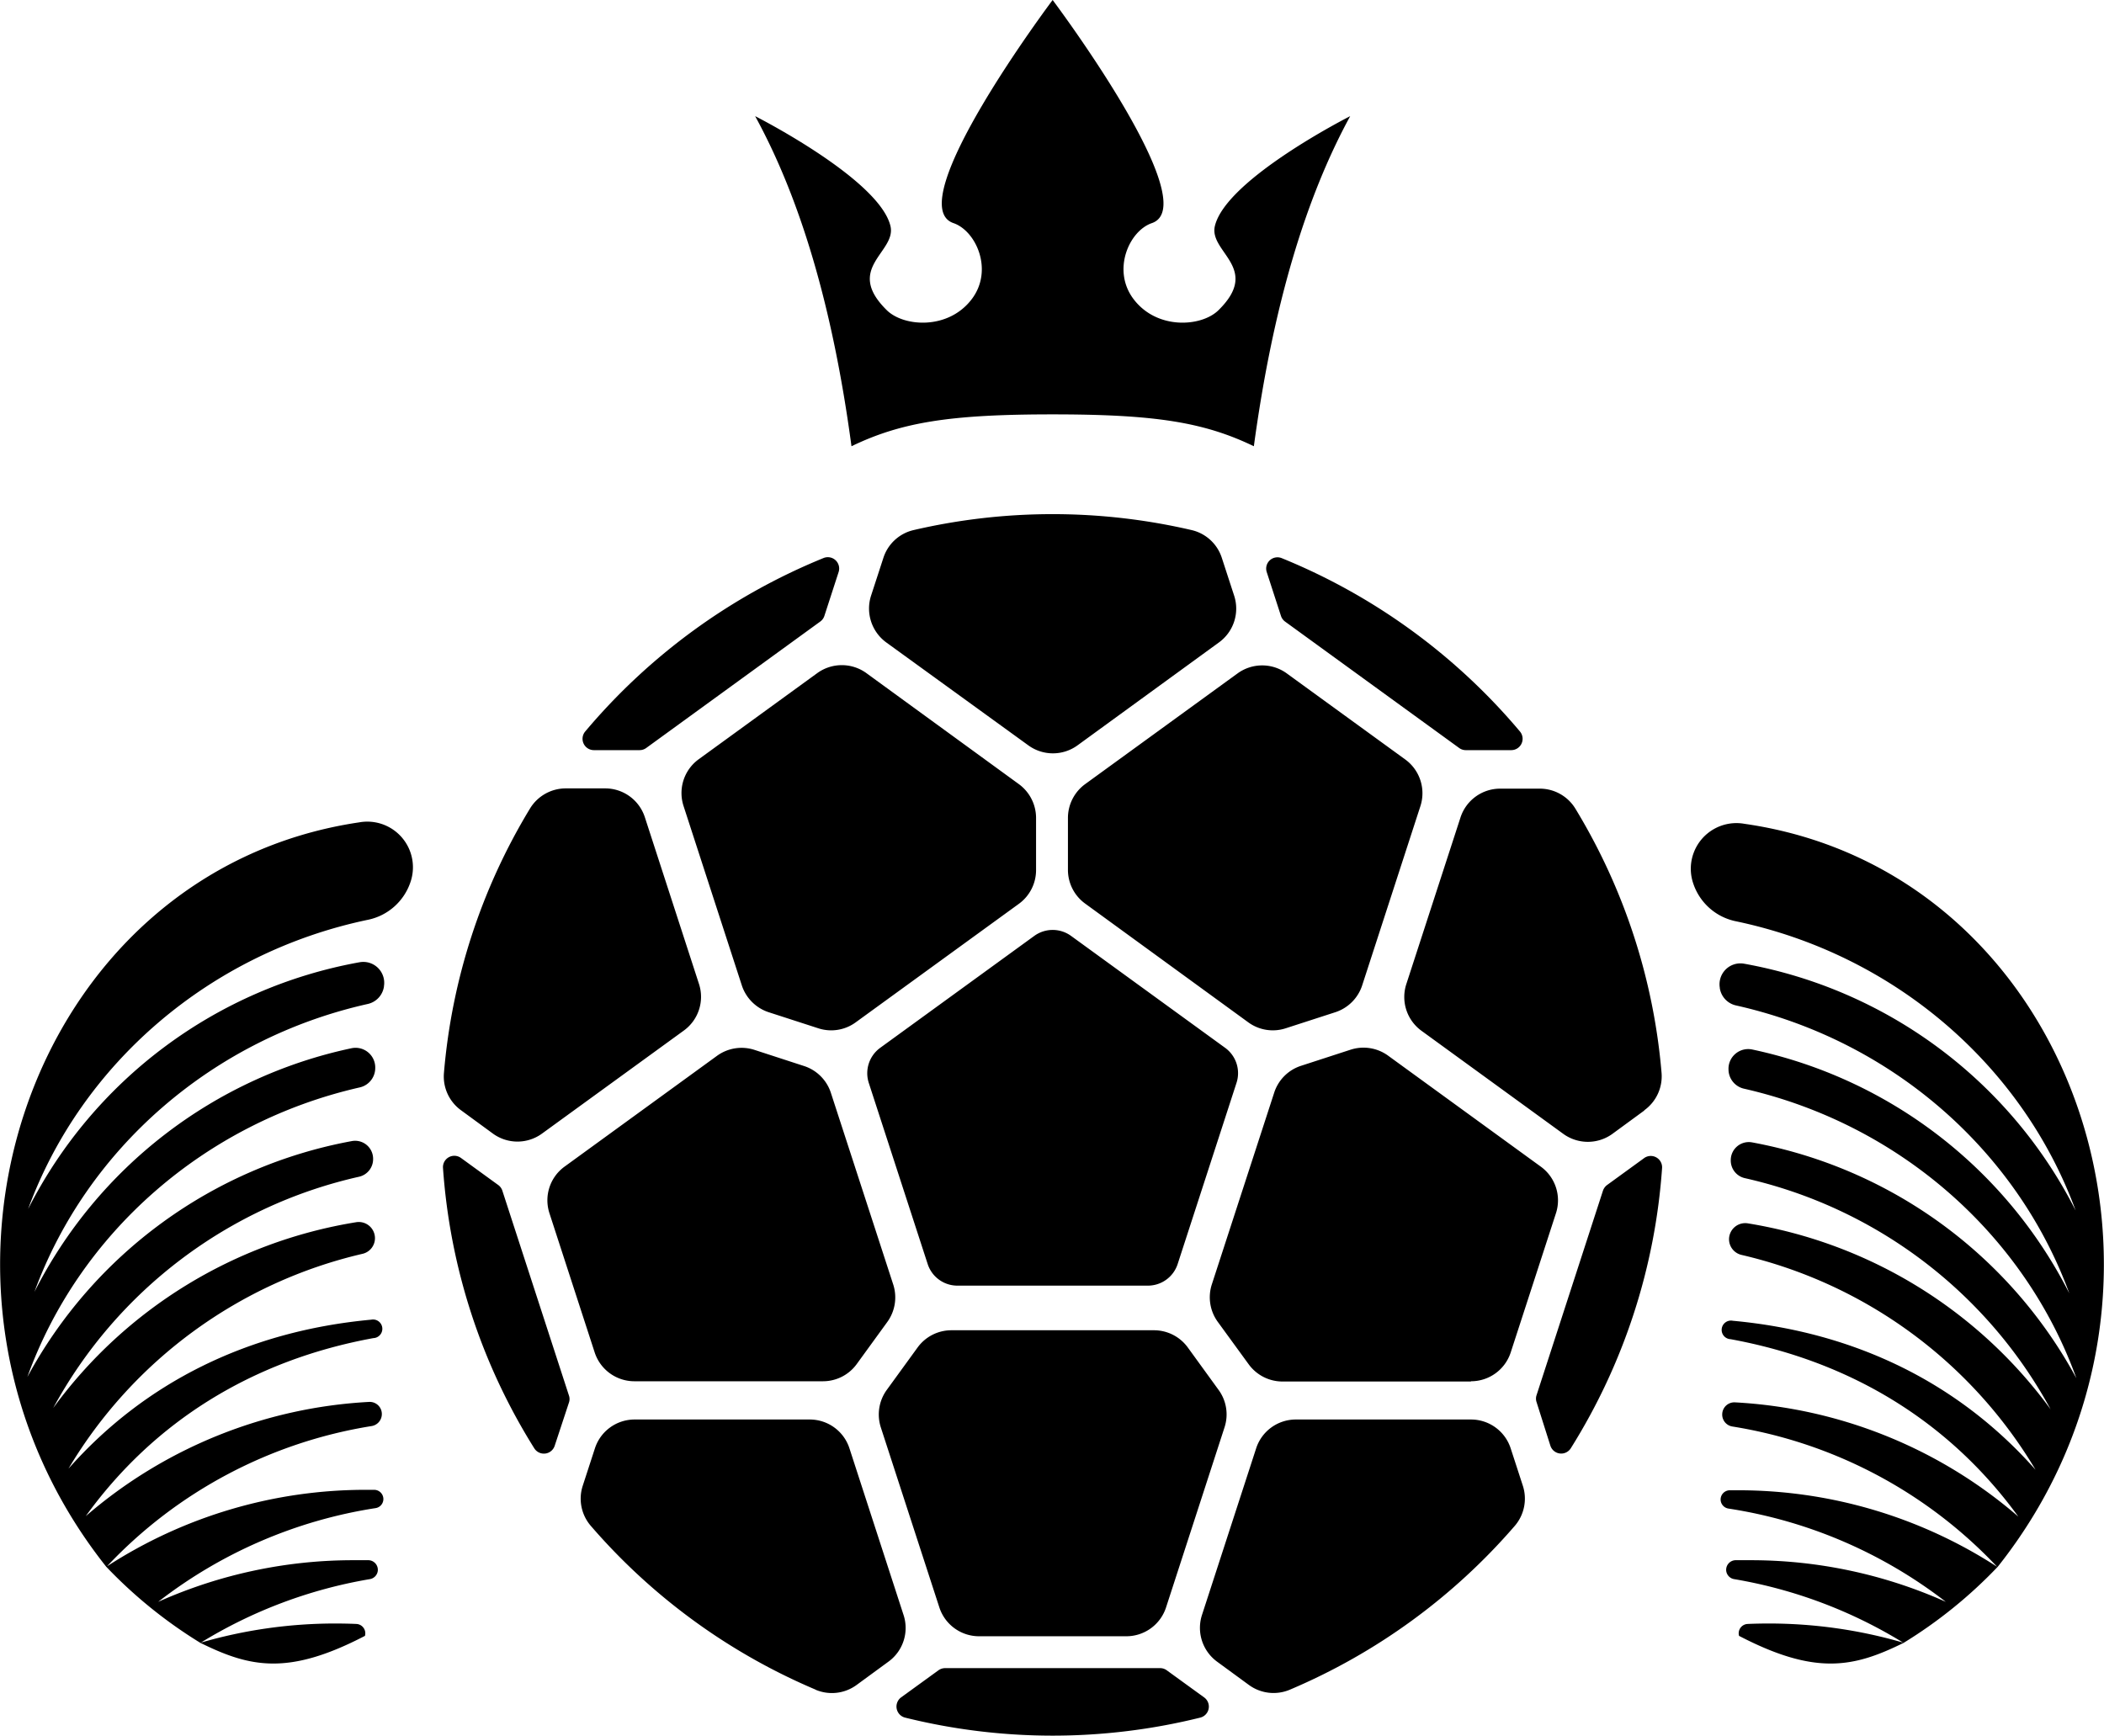 <svg xmlns="http://www.w3.org/2000/svg" viewBox="0 0 330 272.26"><title>savior</title><path d="M313.35,245.75a73.14,73.14,0,0,1-14.75,11.94c-7.79,3.85-13.77,5.2-25.84-1.08a1.47,1.47,0,0,1,1.35-1.87c1.13-.05,2.25-.07,3.39-.07a75.32,75.32,0,0,1,21,3A74.19,74.19,0,0,0,272,247.71a1.5,1.5,0,0,1-1.25-1.27v0a1.51,1.51,0,0,1,1.43-1.7c.77,0,1.54,0,2.32,0a74.89,74.89,0,0,1,30.69,6.53,74,74,0,0,0-34.09-14.63,1.45,1.45,0,0,1-1.23-1.37v0a1.45,1.45,0,0,1,1.43-1.5h1.2a74.58,74.58,0,0,1,40.73,12,72.78,72.78,0,0,0-41.5-22,1.89,1.89,0,0,1-1.61-1.92v0a1.9,1.9,0,0,1,2-1.87,74,74,0,0,1,44.44,17.92c-10.71-14.75-26.12-24.35-45.13-27.83a1.46,1.46,0,1,1,.35-2.89c19.37,1.79,35.52,9.86,47.48,23.37a72.89,72.89,0,0,0-46.07-33.69,2.53,2.53,0,0,1-2-2.55v0a2.54,2.54,0,0,1,2.95-2.41,73.35,73.35,0,0,1,47.49,29.18,72.78,72.78,0,0,0-48-36.28,2.83,2.83,0,0,1-2.17-2.78v-.06a2.83,2.83,0,0,1,3.35-2.76,72.85,72.85,0,0,1,50.86,37c-8.13-22.55-27.79-39.89-52.16-45.43a3.12,3.12,0,0,1-2.4-2.86v-.06a3.09,3.09,0,0,1,3.72-3.22,72.69,72.69,0,0,1,49.73,38.25c-8.23-22.48-27.93-39.72-52.31-45.17a3.29,3.29,0,0,1-2.51-2.71v-.07a3.28,3.28,0,0,1,3.81-3.76,72.74,72.74,0,0,1,52,38.71c-8.36-22.81-28.52-40.22-53.4-45.39a8.93,8.93,0,0,1-6.52-5.75l0,0a7.16,7.16,0,0,1,8-9.51C325.5,136.67,348,202.08,313.35,245.75Zm-296.7,0A73.14,73.14,0,0,0,31.4,257.69c7.79,3.85,13.77,5.2,25.84-1.08a1.47,1.47,0,0,0-1.35-1.87c-1.12-.05-2.25-.07-3.39-.07a75.32,75.32,0,0,0-21,3A74.19,74.19,0,0,1,58,247.71a1.5,1.5,0,0,0,1.25-1.27v0a1.51,1.51,0,0,0-1.43-1.7c-.77,0-1.54,0-2.32,0a74.89,74.89,0,0,0-30.69,6.53A74,74,0,0,1,58.9,236.57a1.44,1.44,0,0,0,1.23-1.37v0a1.45,1.45,0,0,0-1.43-1.5H57.5a74.52,74.52,0,0,0-40.72,12,72.76,72.76,0,0,1,41.49-22,1.91,1.91,0,0,0,1.62-1.92v0a1.9,1.9,0,0,0-2-1.87,74,74,0,0,0-44.44,17.92C24.16,223,39.56,213.38,58.57,209.9a1.46,1.46,0,1,0-.35-2.89c-19.36,1.79-35.52,9.86-47.48,23.37a72.89,72.89,0,0,1,46.07-33.69,2.52,2.52,0,0,0,2-2.55v0a2.54,2.54,0,0,0-3-2.41A73.31,73.31,0,0,0,8.35,220.86a72.74,72.74,0,0,1,48-36.28,2.83,2.83,0,0,0,2.17-2.78v-.06A2.82,2.82,0,0,0,55.16,179,72.85,72.85,0,0,0,4.29,216c8.13-22.55,27.79-39.89,52.16-45.43a3.12,3.12,0,0,0,2.4-2.86v-.06a3.09,3.09,0,0,0-3.72-3.22A72.69,72.69,0,0,0,5.4,202.65c8.23-22.48,27.93-39.72,52.31-45.17a3.29,3.29,0,0,0,2.51-2.71v-.07a3.28,3.28,0,0,0-3.81-3.76,72.74,72.74,0,0,0-52,38.71c8.36-22.81,28.52-40.22,53.4-45.39a8.93,8.93,0,0,0,6.52-5.75l0,0a7.16,7.16,0,0,0-8-9.51C4.5,136.67-18,202.08,16.65,245.75Zm121.4-81.38,24.17-17.56a4.91,4.91,0,0,1,5.77,0l24.17,17.56a4.91,4.91,0,0,1,1.78,5.49l-9.23,28.42a4.91,4.91,0,0,1-4.67,3.39H150.17a4.9,4.9,0,0,1-4.67-3.39l-9.24-28.42A4.93,4.93,0,0,1,138.05,164.37Zm-43.11-40.7H88.75a6.57,6.57,0,0,0-5.61,3.14A95.28,95.28,0,0,0,69.63,168.3a6.54,6.54,0,0,0,2.68,5.86l5,3.66a6.54,6.54,0,0,0,7.7,0l22.24-16.16a6.53,6.53,0,0,0,2.38-7.32l-8.49-26.15A6.54,6.54,0,0,0,94.94,123.67Zm34.12,93H99.5a6.55,6.55,0,0,1-6.23-4.53l-7.1-21.85A6.53,6.53,0,0,1,88.55,183l23.91-17.38a6.56,6.56,0,0,1,5.88-.93l7.77,2.53a6.55,6.55,0,0,1,4.21,4.21l9.78,30.07a6.57,6.57,0,0,1-.94,5.88l-4.8,6.61A6.54,6.54,0,0,1,129.06,216.67Zm47.59,40H153.56a6.55,6.55,0,0,1-6.23-4.53l-9.18-28.24a6.57,6.57,0,0,1,.94-5.88l4.83-6.65a6.55,6.55,0,0,1,5.3-2.7H181a6.56,6.56,0,0,1,5.3,2.7l4.83,6.66a6.51,6.51,0,0,1,.93,5.87l-9.17,28.24A6.55,6.55,0,0,1,176.65,256.67ZM170.2,123l23.91-17.37a6.56,6.56,0,0,1,7.71,0l18.58,13.5a6.55,6.55,0,0,1,2.38,7.33l-9.13,28.11a6.57,6.57,0,0,1-4.21,4.21l-7.78,2.52a6.52,6.52,0,0,1-5.87-.93L170.2,141.74a6.53,6.53,0,0,1-2.7-5.3v-8.17A6.57,6.57,0,0,1,170.2,123Zm87.7,51.2-5,3.66a6.56,6.56,0,0,1-7.71,0l-22.23-16.16a6.55,6.55,0,0,1-2.39-7.32l8.5-26.15a6.54,6.54,0,0,1,6.23-4.52h6.19a6.54,6.54,0,0,1,5.6,3.14,95.16,95.16,0,0,1,13.52,41.49A6.56,6.56,0,0,1,257.9,174.16Zm-27.19,42.51H201.15a6.56,6.56,0,0,1-5.3-2.7L191,207.35a6.56,6.56,0,0,1-.93-5.88l9.78-30.07a6.53,6.53,0,0,1,4.2-4.21l7.78-2.53a6.57,6.57,0,0,1,5.88.93L241.66,183a6.53,6.53,0,0,1,2.38,7.32l-7.1,21.85A6.55,6.55,0,0,1,230.71,216.67ZM109.6,119.09l18.58-13.5a6.56,6.56,0,0,1,7.71,0L159.8,123a6.57,6.57,0,0,1,2.7,5.31v8.17a6.53,6.53,0,0,1-2.7,5.3l-25.59,18.59a6.51,6.51,0,0,1-5.87.93l-7.78-2.52a6.59,6.59,0,0,1-4.21-4.21l-9.13-28.11A6.55,6.55,0,0,1,109.6,119.09Zm127.34,108.1,1.91,5.87a6.55,6.55,0,0,1-1.28,6.31,96.14,96.14,0,0,1-35.26,25.68,6.55,6.55,0,0,1-6.41-.73l-5-3.66a6.57,6.57,0,0,1-2.38-7.32l8.5-26.15a6.54,6.54,0,0,1,6.23-4.52h27.49A6.54,6.54,0,0,1,236.94,227.19Zm-109,37.86a96.06,96.06,0,0,1-35.26-25.68,6.53,6.53,0,0,1-1.28-6.31l1.91-5.87a6.54,6.54,0,0,1,6.23-4.52H127a6.54,6.54,0,0,1,6.23,4.52l8.49,26.15a6.53,6.53,0,0,1-2.38,7.32l-5,3.66A6.55,6.55,0,0,1,127.9,265.05ZM193.57,93.44a6.55,6.55,0,0,1-2.38,7.33L169,116.92a6.56,6.56,0,0,1-7.71,0L139,100.77a6.58,6.58,0,0,1-2.38-7.33l1.93-5.92a6.53,6.53,0,0,1,4.7-4.36,96.32,96.32,0,0,1,43.69,0,6.53,6.53,0,0,1,4.7,4.36Zm67.12,89.74a95.21,95.21,0,0,1-14.32,44,1.78,1.78,0,0,1-3.2-.4L241,219.94a1.7,1.7,0,0,1,0-1.09l10.42-32.09a1.84,1.84,0,0,1,.65-.88l5.85-4.25A1.78,1.78,0,0,1,260.69,183.18Zm-72.43,86.25a96.14,96.14,0,0,1-46.31,0,1.79,1.79,0,0,1-.62-3.17l5.86-4.25a1.8,1.8,0,0,1,1.05-.34H182a1.75,1.75,0,0,1,1,.34l5.86,4.25A1.78,1.78,0,0,1,188.26,269.43Zm-99-49.49L87,226.79a1.78,1.78,0,0,1-3.2.4,95.21,95.21,0,0,1-14.32-44,1.78,1.78,0,0,1,2.82-1.55l5.85,4.25a1.76,1.76,0,0,1,.64.88l10.43,32.09A1.7,1.7,0,0,1,89.26,219.94ZM201,87.54a96.2,96.2,0,0,1,37.39,27.2,1.78,1.78,0,0,1-1.36,2.93h-7.17a1.75,1.75,0,0,1-1-.34L201.55,97.5a1.8,1.8,0,0,1-.64-.89l-2.23-6.87A1.77,1.77,0,0,1,201,87.54ZM100.32,117.67H93.15a1.78,1.78,0,0,1-1.36-2.93,96.33,96.33,0,0,1,37.39-27.21,1.78,1.78,0,0,1,2.35,2.21l-2.23,6.87a1.76,1.76,0,0,1-.65.89l-27.29,19.83A1.77,1.77,0,0,1,100.32,117.67Zm90.23-82.23c-1,4.12,7.32,6.59.55,13.23-2.66,2.61-9.66,3.11-13.33-1.78-3.4-4.53-.67-10.67,2.89-11.89,8.52-2.93-15.56-35-15.56-35S141,32.07,149.55,35c3.55,1.22,6.29,7.36,2.89,11.89-3.67,4.89-10.67,4.39-13.34,1.78-6.76-6.64,1.56-9.11.56-13.23-1.79-7.38-21.22-17.22-21.22-17.22,7,12.78,12.15,29.71,15.11,51.78,7.85-3.79,15.55-5,31.55-5s23.71,1.21,31.56,5c3-22.07,8.14-39,15.11-51.78C211.77,18.22,192.34,28.06,190.55,35.44Z"/></svg>